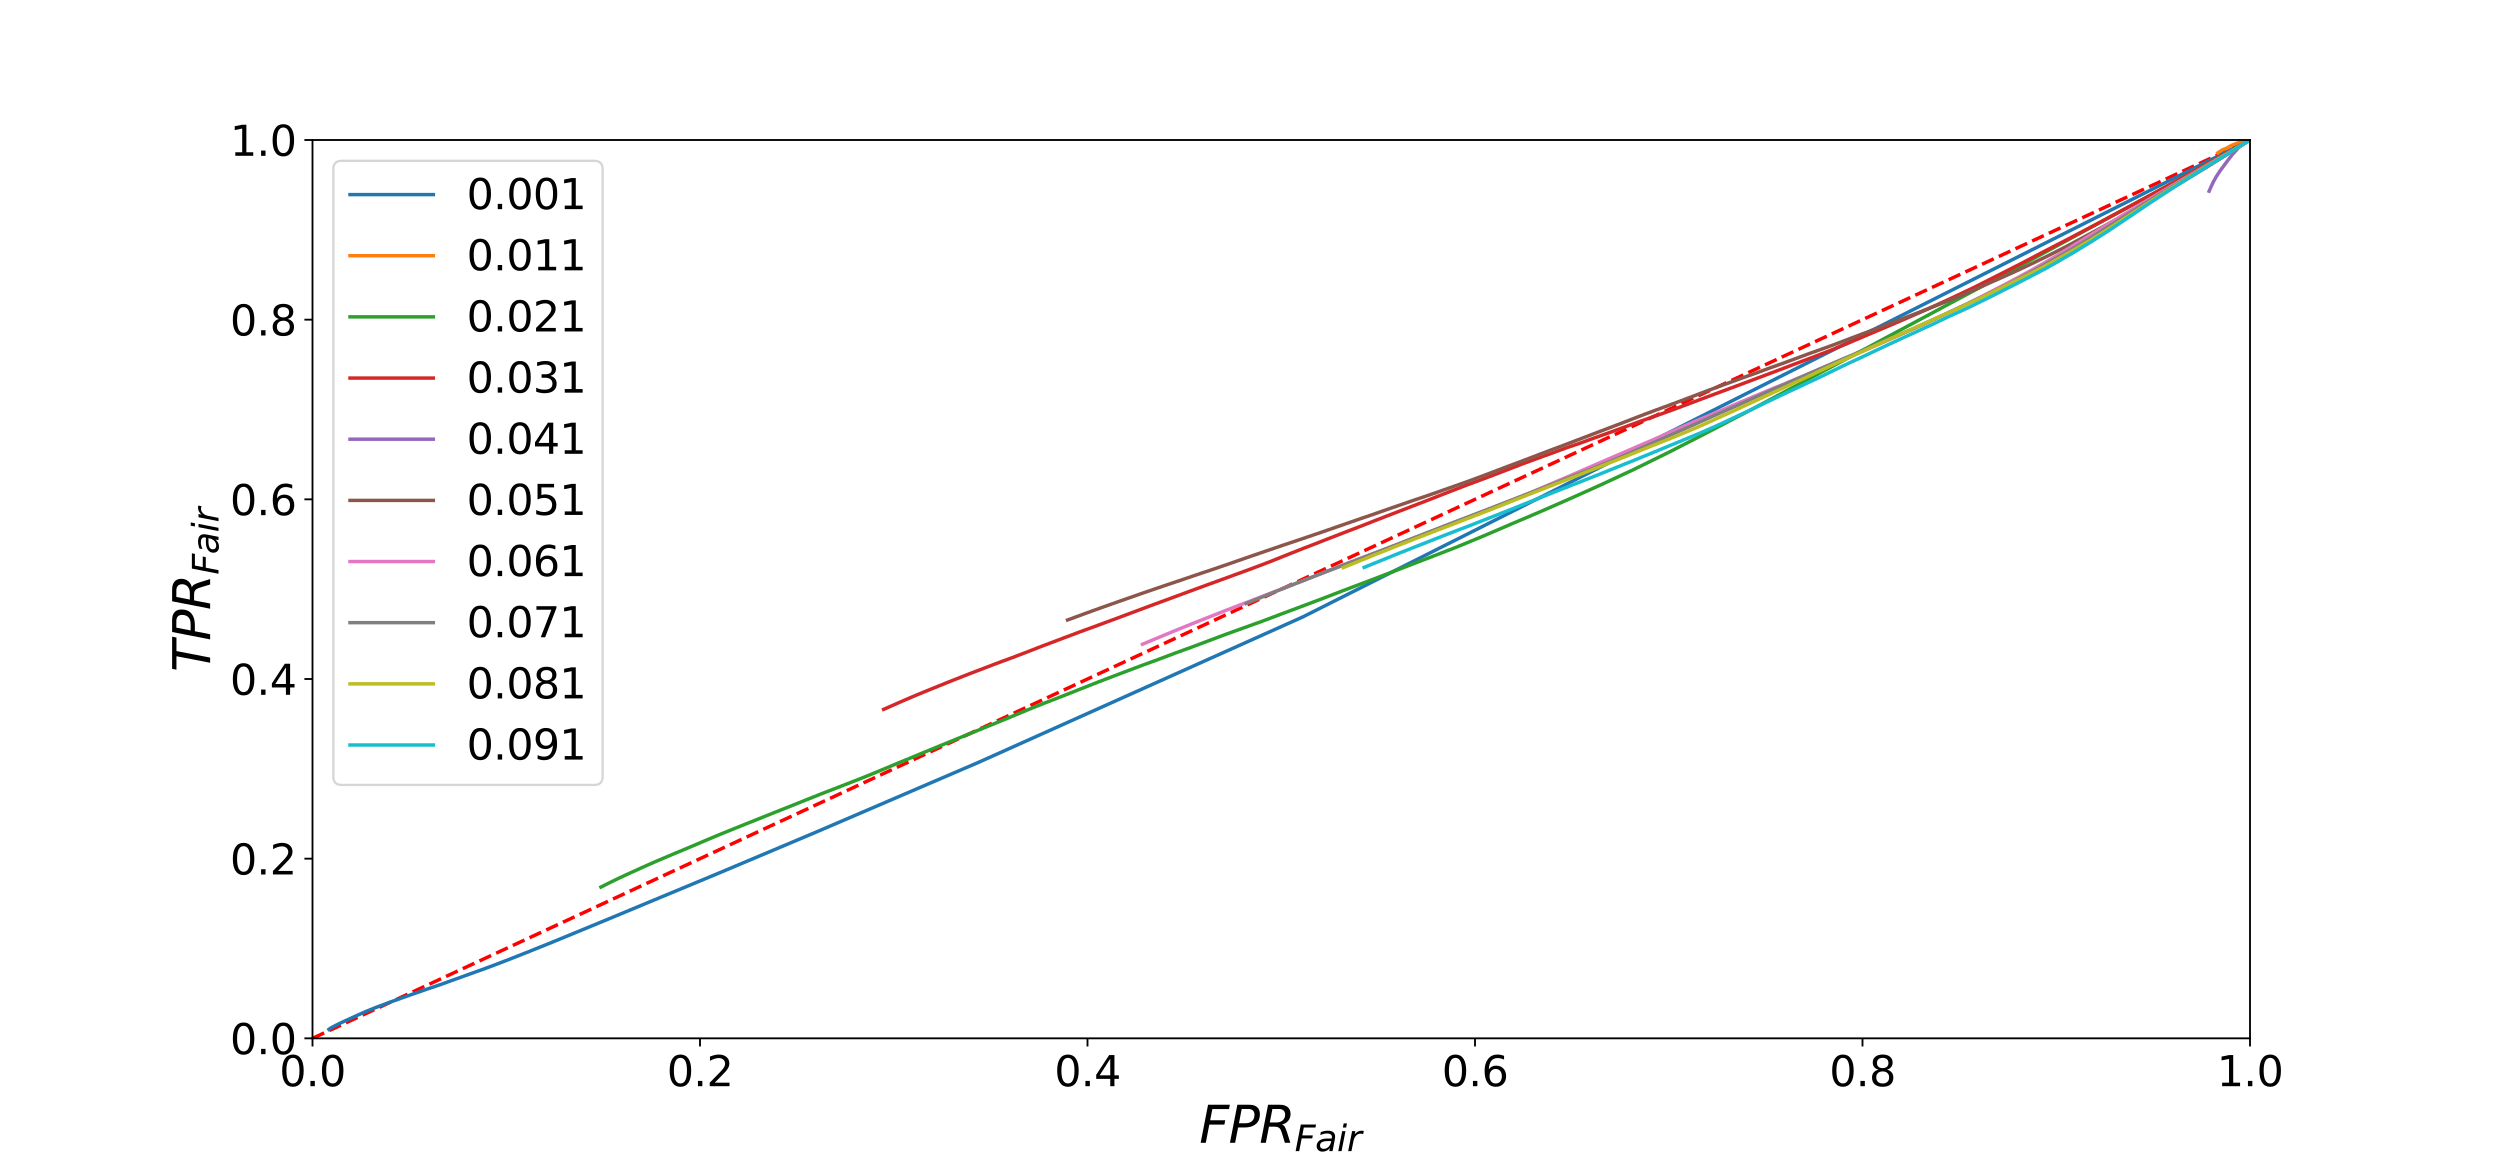 <?xml version="1.0" encoding="utf-8" standalone="no"?>
<!DOCTYPE svg PUBLIC "-//W3C//DTD SVG 1.1//EN"
  "http://www.w3.org/Graphics/SVG/1.1/DTD/svg11.dtd">
<svg height="504pt" version="1.1" viewBox="0 0 1080 504" width="1080pt" xmlns="http://www.w3.org/2000/svg" xmlns:xlink="http://www.w3.org/1999/xlink">
 <defs>
  <style type="text/css">*{stroke-linecap:butt;stroke-linejoin:round;}</style>
 </defs>
 <g id="figure_1">
  <g id="patch_1">
   <path d="M 0 504 
L 1080 504 
L 1080 0 
L 0 0 
z
" style="fill:#ffffff;"/>
  </g>
  <g id="axes_1">
   <g id="patch_2">
    <path d="M 135 448.56 
L 972 448.56 
L 972 60.48 
L 135 60.48 
z
" style="fill:#ffffff;"/>
   </g>
   <g id="matplotlib.axis_1">
    <g id="xtick_1">
     <g id="line2d_1">
      <defs>
       <path d="M 0 0 
L 0 3.5 
" id="mdf01cb2374" style="stroke:#000000;stroke-width:0.8;"/>
      </defs>
      <g>
       <use style="stroke:#000000;stroke-width:0.8;" x="135" xlink:href="#mdf01cb2374" y="448.56"/>
      </g>
     </g>
     <g id="text_1">
      <!-- 0.0 -->
      <g transform="translate(120.687 469.237)scale(0.18 -0.18)">
       <defs>
        <path d="M 2034 4250 
Q 1547 4250 1301 3770 
Q 1056 3291 1056 2328 
Q 1056 1369 1301 889 
Q 1547 409 2034 409 
Q 2525 409 2770 889 
Q 3016 1369 3016 2328 
Q 3016 3291 2770 3770 
Q 2525 4250 2034 4250 
z
M 2034 4750 
Q 2819 4750 3233 4129 
Q 3647 3509 3647 2328 
Q 3647 1150 3233 529 
Q 2819 -91 2034 -91 
Q 1250 -91 836 529 
Q 422 1150 422 2328 
Q 422 3509 836 4129 
Q 1250 4750 2034 4750 
z
" id="DejaVuSans-30" transform="scale(0.016)"/>
        <path d="M 684 794 
L 1344 794 
L 1344 0 
L 684 0 
L 684 794 
z
" id="DejaVuSans-2e" transform="scale(0.016)"/>
       </defs>
       <use xlink:href="#DejaVuSans-30"/>
       <use x="63.623" xlink:href="#DejaVuSans-2e"/>
       <use x="95.41" xlink:href="#DejaVuSans-30"/>
      </g>
     </g>
    </g>
    <g id="xtick_2">
     <g id="line2d_2">
      <g>
       <use style="stroke:#000000;stroke-width:0.8;" x="302.4" xlink:href="#mdf01cb2374" y="448.56"/>
      </g>
     </g>
     <g id="text_2">
      <!-- 0.2 -->
      <g transform="translate(288.087 469.237)scale(0.18 -0.18)">
       <defs>
        <path d="M 1228 531 
L 3431 531 
L 3431 0 
L 469 0 
L 469 531 
Q 828 903 1448 1529 
Q 2069 2156 2228 2338 
Q 2531 2678 2651 2914 
Q 2772 3150 2772 3378 
Q 2772 3750 2511 3984 
Q 2250 4219 1831 4219 
Q 1534 4219 1204 4116 
Q 875 4013 500 3803 
L 500 4441 
Q 881 4594 1212 4672 
Q 1544 4750 1819 4750 
Q 2544 4750 2975 4387 
Q 3406 4025 3406 3419 
Q 3406 3131 3298 2873 
Q 3191 2616 2906 2266 
Q 2828 2175 2409 1742 
Q 1991 1309 1228 531 
z
" id="DejaVuSans-32" transform="scale(0.016)"/>
       </defs>
       <use xlink:href="#DejaVuSans-30"/>
       <use x="63.623" xlink:href="#DejaVuSans-2e"/>
       <use x="95.41" xlink:href="#DejaVuSans-32"/>
      </g>
     </g>
    </g>
    <g id="xtick_3">
     <g id="line2d_3">
      <g>
       <use style="stroke:#000000;stroke-width:0.8;" x="469.8" xlink:href="#mdf01cb2374" y="448.56"/>
      </g>
     </g>
     <g id="text_3">
      <!-- 0.4 -->
      <g transform="translate(455.487 469.237)scale(0.18 -0.18)">
       <defs>
        <path d="M 2419 4116 
L 825 1625 
L 2419 1625 
L 2419 4116 
z
M 2253 4666 
L 3047 4666 
L 3047 1625 
L 3713 1625 
L 3713 1100 
L 3047 1100 
L 3047 0 
L 2419 0 
L 2419 1100 
L 313 1100 
L 313 1709 
L 2253 4666 
z
" id="DejaVuSans-34" transform="scale(0.016)"/>
       </defs>
       <use xlink:href="#DejaVuSans-30"/>
       <use x="63.623" xlink:href="#DejaVuSans-2e"/>
       <use x="95.41" xlink:href="#DejaVuSans-34"/>
      </g>
     </g>
    </g>
    <g id="xtick_4">
     <g id="line2d_4">
      <g>
       <use style="stroke:#000000;stroke-width:0.8;" x="637.2" xlink:href="#mdf01cb2374" y="448.56"/>
      </g>
     </g>
     <g id="text_4">
      <!-- 0.6 -->
      <g transform="translate(622.887 469.237)scale(0.18 -0.18)">
       <defs>
        <path d="M 2113 2584 
Q 1688 2584 1439 2293 
Q 1191 2003 1191 1497 
Q 1191 994 1439 701 
Q 1688 409 2113 409 
Q 2538 409 2786 701 
Q 3034 994 3034 1497 
Q 3034 2003 2786 2293 
Q 2538 2584 2113 2584 
z
M 3366 4563 
L 3366 3988 
Q 3128 4100 2886 4159 
Q 2644 4219 2406 4219 
Q 1781 4219 1451 3797 
Q 1122 3375 1075 2522 
Q 1259 2794 1537 2939 
Q 1816 3084 2150 3084 
Q 2853 3084 3261 2657 
Q 3669 2231 3669 1497 
Q 3669 778 3244 343 
Q 2819 -91 2113 -91 
Q 1303 -91 875 529 
Q 447 1150 447 2328 
Q 447 3434 972 4092 
Q 1497 4750 2381 4750 
Q 2619 4750 2861 4703 
Q 3103 4656 3366 4563 
z
" id="DejaVuSans-36" transform="scale(0.016)"/>
       </defs>
       <use xlink:href="#DejaVuSans-30"/>
       <use x="63.623" xlink:href="#DejaVuSans-2e"/>
       <use x="95.41" xlink:href="#DejaVuSans-36"/>
      </g>
     </g>
    </g>
    <g id="xtick_5">
     <g id="line2d_5">
      <g>
       <use style="stroke:#000000;stroke-width:0.8;" x="804.6" xlink:href="#mdf01cb2374" y="448.56"/>
      </g>
     </g>
     <g id="text_5">
      <!-- 0.8 -->
      <g transform="translate(790.287 469.237)scale(0.18 -0.18)">
       <defs>
        <path d="M 2034 2216 
Q 1584 2216 1326 1975 
Q 1069 1734 1069 1313 
Q 1069 891 1326 650 
Q 1584 409 2034 409 
Q 2484 409 2743 651 
Q 3003 894 3003 1313 
Q 3003 1734 2745 1975 
Q 2488 2216 2034 2216 
z
M 1403 2484 
Q 997 2584 770 2862 
Q 544 3141 544 3541 
Q 544 4100 942 4425 
Q 1341 4750 2034 4750 
Q 2731 4750 3128 4425 
Q 3525 4100 3525 3541 
Q 3525 3141 3298 2862 
Q 3072 2584 2669 2484 
Q 3125 2378 3379 2068 
Q 3634 1759 3634 1313 
Q 3634 634 3220 271 
Q 2806 -91 2034 -91 
Q 1263 -91 848 271 
Q 434 634 434 1313 
Q 434 1759 690 2068 
Q 947 2378 1403 2484 
z
M 1172 3481 
Q 1172 3119 1398 2916 
Q 1625 2713 2034 2713 
Q 2441 2713 2670 2916 
Q 2900 3119 2900 3481 
Q 2900 3844 2670 4047 
Q 2441 4250 2034 4250 
Q 1625 4250 1398 4047 
Q 1172 3844 1172 3481 
z
" id="DejaVuSans-38" transform="scale(0.016)"/>
       </defs>
       <use xlink:href="#DejaVuSans-30"/>
       <use x="63.623" xlink:href="#DejaVuSans-2e"/>
       <use x="95.41" xlink:href="#DejaVuSans-38"/>
      </g>
     </g>
    </g>
    <g id="xtick_6">
     <g id="line2d_6">
      <g>
       <use style="stroke:#000000;stroke-width:0.8;" x="972" xlink:href="#mdf01cb2374" y="448.56"/>
      </g>
     </g>
     <g id="text_6">
      <!-- 1.0 -->
      <g transform="translate(957.687 469.237)scale(0.18 -0.18)">
       <defs>
        <path d="M 794 531 
L 1825 531 
L 1825 4091 
L 703 3866 
L 703 4441 
L 1819 4666 
L 2450 4666 
L 2450 531 
L 3481 531 
L 3481 0 
L 794 0 
L 794 531 
z
" id="DejaVuSans-31" transform="scale(0.016)"/>
       </defs>
       <use xlink:href="#DejaVuSans-31"/>
       <use x="63.623" xlink:href="#DejaVuSans-2e"/>
       <use x="95.41" xlink:href="#DejaVuSans-30"/>
      </g>
     </g>
    </g>
    <g id="text_7">
     <!-- $FPR_{Fair}$ -->
     <g transform="translate(518.08 493.697)scale(0.22 -0.22)">
      <defs>
       <path d="M 1081 4666 
L 3756 4666 
L 3653 4134 
L 1606 4134 
L 1338 2759 
L 3188 2759 
L 3084 2228 
L 1234 2228 
L 800 0 
L 172 0 
L 1081 4666 
z
" id="DejaVuSans-Oblique-46" transform="scale(0.016)"/>
       <path d="M 1081 4666 
L 2541 4666 
Q 3178 4666 3512 4369 
Q 3847 4072 3847 3500 
Q 3847 2731 3353 2303 
Q 2859 1875 1966 1875 
L 1172 1875 
L 806 0 
L 172 0 
L 1081 4666 
z
M 1613 4147 
L 1275 2394 
L 2069 2394 
Q 2606 2394 2893 2669 
Q 3181 2944 3181 3456 
Q 3181 3784 2986 3965 
Q 2791 4147 2438 4147 
L 1613 4147 
z
" id="DejaVuSans-Oblique-50" transform="scale(0.016)"/>
       <path d="M 1613 4147 
L 1294 2491 
L 2106 2491 
Q 2584 2491 2879 2755 
Q 3175 3019 3175 3444 
Q 3175 3784 2976 3965 
Q 2778 4147 2406 4147 
L 1613 4147 
z
M 2772 2241 
Q 2972 2194 3105 2009 
Q 3238 1825 3413 1275 
L 3809 0 
L 3144 0 
L 2778 1197 
Q 2638 1659 2453 1815 
Q 2269 1972 1888 1972 
L 1191 1972 
L 806 0 
L 172 0 
L 1081 4666 
L 2503 4666 
Q 3150 4666 3495 4373 
Q 3841 4081 3841 3531 
Q 3841 3044 3547 2687 
Q 3253 2331 2772 2241 
z
" id="DejaVuSans-Oblique-52" transform="scale(0.016)"/>
       <path d="M 3438 1997 
L 3047 0 
L 2472 0 
L 2578 531 
Q 2325 219 2001 64 
Q 1678 -91 1281 -91 
Q 834 -91 548 182 
Q 263 456 263 884 
Q 263 1497 752 1853 
Q 1241 2209 2100 2209 
L 2900 2209 
L 2931 2363 
Q 2938 2388 2941 2417 
Q 2944 2447 2944 2509 
Q 2944 2788 2717 2942 
Q 2491 3097 2081 3097 
Q 1800 3097 1504 3025 
Q 1209 2953 897 2809 
L 997 3341 
Q 1322 3463 1633 3523 
Q 1944 3584 2234 3584 
Q 2853 3584 3176 3315 
Q 3500 3047 3500 2534 
Q 3500 2431 3484 2292 
Q 3469 2153 3438 1997 
z
M 2816 1759 
L 2241 1759 
Q 1534 1759 1195 1570 
Q 856 1381 856 984 
Q 856 709 1029 553 
Q 1203 397 1509 397 
Q 1978 397 2328 733 
Q 2678 1069 2791 1631 
L 2816 1759 
z
" id="DejaVuSans-Oblique-61" transform="scale(0.016)"/>
       <path d="M 1172 4863 
L 1747 4863 
L 1606 4134 
L 1031 4134 
L 1172 4863 
z
M 909 3500 
L 1484 3500 
L 800 0 
L 225 0 
L 909 3500 
z
" id="DejaVuSans-Oblique-69" transform="scale(0.016)"/>
       <path d="M 2853 2969 
Q 2766 3016 2653 3041 
Q 2541 3066 2413 3066 
Q 1953 3066 1609 2717 
Q 1266 2369 1153 1784 
L 800 0 
L 225 0 
L 909 3500 
L 1484 3500 
L 1375 2956 
Q 1603 3259 1920 3421 
Q 2238 3584 2597 3584 
Q 2691 3584 2781 3573 
Q 2872 3563 2963 3538 
L 2853 2969 
z
" id="DejaVuSans-Oblique-72" transform="scale(0.016)"/>
      </defs>
      <use transform="translate(0 0.094)" xlink:href="#DejaVuSans-Oblique-46"/>
      <use transform="translate(57.52 0.094)" xlink:href="#DejaVuSans-Oblique-50"/>
      <use transform="translate(117.822 0.094)" xlink:href="#DejaVuSans-Oblique-52"/>
      <use transform="translate(187.305 -16.312)scale(0.7)" xlink:href="#DejaVuSans-Oblique-46"/>
      <use transform="translate(227.568 -16.312)scale(0.7)" xlink:href="#DejaVuSans-Oblique-61"/>
      <use transform="translate(270.464 -16.312)scale(0.7)" xlink:href="#DejaVuSans-Oblique-69"/>
      <use transform="translate(289.912 -16.312)scale(0.7)" xlink:href="#DejaVuSans-Oblique-72"/>
     </g>
    </g>
   </g>
   <g id="matplotlib.axis_2">
    <g id="ytick_1">
     <g id="line2d_7">
      <defs>
       <path d="M 0 0 
L -3.5 0 
" id="m75d6be79c9" style="stroke:#000000;stroke-width:0.8;"/>
      </defs>
      <g>
       <use style="stroke:#000000;stroke-width:0.8;" x="135" xlink:href="#m75d6be79c9" y="448.56"/>
      </g>
     </g>
     <g id="text_8">
      <!-- 0.0 -->
      <g transform="translate(99.374 455.399)scale(0.18 -0.18)">
       <use xlink:href="#DejaVuSans-30"/>
       <use x="63.623" xlink:href="#DejaVuSans-2e"/>
       <use x="95.41" xlink:href="#DejaVuSans-30"/>
      </g>
     </g>
    </g>
    <g id="ytick_2">
     <g id="line2d_8">
      <g>
       <use style="stroke:#000000;stroke-width:0.8;" x="135" xlink:href="#m75d6be79c9" y="370.944"/>
      </g>
     </g>
     <g id="text_9">
      <!-- 0.2 -->
      <g transform="translate(99.374 377.783)scale(0.18 -0.18)">
       <use xlink:href="#DejaVuSans-30"/>
       <use x="63.623" xlink:href="#DejaVuSans-2e"/>
       <use x="95.41" xlink:href="#DejaVuSans-32"/>
      </g>
     </g>
    </g>
    <g id="ytick_3">
     <g id="line2d_9">
      <g>
       <use style="stroke:#000000;stroke-width:0.8;" x="135" xlink:href="#m75d6be79c9" y="293.328"/>
      </g>
     </g>
     <g id="text_10">
      <!-- 0.4 -->
      <g transform="translate(99.374 300.167)scale(0.18 -0.18)">
       <use xlink:href="#DejaVuSans-30"/>
       <use x="63.623" xlink:href="#DejaVuSans-2e"/>
       <use x="95.41" xlink:href="#DejaVuSans-34"/>
      </g>
     </g>
    </g>
    <g id="ytick_4">
     <g id="line2d_10">
      <g>
       <use style="stroke:#000000;stroke-width:0.8;" x="135" xlink:href="#m75d6be79c9" y="215.712"/>
      </g>
     </g>
     <g id="text_11">
      <!-- 0.6 -->
      <g transform="translate(99.374 222.551)scale(0.18 -0.18)">
       <use xlink:href="#DejaVuSans-30"/>
       <use x="63.623" xlink:href="#DejaVuSans-2e"/>
       <use x="95.41" xlink:href="#DejaVuSans-36"/>
      </g>
     </g>
    </g>
    <g id="ytick_5">
     <g id="line2d_11">
      <g>
       <use style="stroke:#000000;stroke-width:0.8;" x="135" xlink:href="#m75d6be79c9" y="138.096"/>
      </g>
     </g>
     <g id="text_12">
      <!-- 0.8 -->
      <g transform="translate(99.374 144.935)scale(0.18 -0.18)">
       <use xlink:href="#DejaVuSans-30"/>
       <use x="63.623" xlink:href="#DejaVuSans-2e"/>
       <use x="95.41" xlink:href="#DejaVuSans-38"/>
      </g>
     </g>
    </g>
    <g id="ytick_6">
     <g id="line2d_12">
      <g>
       <use style="stroke:#000000;stroke-width:0.8;" x="135" xlink:href="#m75d6be79c9" y="60.48"/>
      </g>
     </g>
     <g id="text_13">
      <!-- 1.0 -->
      <g transform="translate(99.374 67.319)scale(0.18 -0.18)">
       <use xlink:href="#DejaVuSans-31"/>
       <use x="63.623" xlink:href="#DejaVuSans-2e"/>
       <use x="95.41" xlink:href="#DejaVuSans-30"/>
      </g>
     </g>
    </g>
    <g id="text_14">
     <!-- $TPR_{Fair}$ -->
     <g transform="translate(90.799 290.27)rotate(-90)scale(0.22 -0.22)">
      <defs>
       <path d="M 378 4666 
L 4325 4666 
L 4225 4134 
L 2559 4134 
L 1759 0 
L 1125 0 
L 1925 4134 
L 275 4134 
L 378 4666 
z
" id="DejaVuSans-Oblique-54" transform="scale(0.016)"/>
      </defs>
      <use transform="translate(0 0.094)" xlink:href="#DejaVuSans-Oblique-54"/>
      <use transform="translate(61.084 0.094)" xlink:href="#DejaVuSans-Oblique-50"/>
      <use transform="translate(121.387 0.094)" xlink:href="#DejaVuSans-Oblique-52"/>
      <use transform="translate(190.869 -16.312)scale(0.7)" xlink:href="#DejaVuSans-Oblique-46"/>
      <use transform="translate(231.133 -16.312)scale(0.7)" xlink:href="#DejaVuSans-Oblique-61"/>
      <use transform="translate(274.028 -16.312)scale(0.7)" xlink:href="#DejaVuSans-Oblique-69"/>
      <use transform="translate(293.477 -16.312)scale(0.7)" xlink:href="#DejaVuSans-Oblique-72"/>
     </g>
    </g>
   </g>
   <g id="line2d_13">
    <path clip-path="url(#pcbc0211b05)" d="M 135 448.56 
L 972 60.48 
" style="fill:none;stroke:#ff0000;stroke-dasharray:5.55,2.4;stroke-dashoffset:0;stroke-width:1.5;"/>
   </g>
   <g id="line2d_14">
    <path clip-path="url(#pcbc0211b05)" d="M 972 60.48 
L 562.859 266.489 
L 422.681 329.35 
L 352.597 359.448 
L 310.506 377.19 
L 282.738 388.735 
L 262.991 396.954 
L 248.169 403.071 
L 236.648 407.806 
L 227.372 411.528 
L 219.685 414.557 
L 213.368 416.984 
L 207.936 418.987 
L 203.202 420.68 
L 199.093 422.164 
L 195.446 423.459 
L 192.228 424.641 
L 189.343 425.667 
L 186.661 426.568 
L 184.225 427.391 
L 182.053 428.159 
L 180.016 428.848 
L 178.173 429.496 
L 176.454 430.106 
L 174.832 430.68 
L 173.319 431.215 
L 171.919 431.732 
L 170.551 432.199 
L 169.297 432.646 
L 168.124 433.08 
L 167.017 433.494 
L 165.982 433.872 
L 165.009 434.247 
L 164.074 434.583 
L 163.171 434.92 
L 162.32 435.259 
L 161.492 435.579 
L 160.717 435.892 
L 159.982 436.197 
L 159.297 436.475 
L 158.624 436.743 
L 157.965 437.016 
L 157.353 437.283 
L 156.762 437.544 
L 156.204 437.789 
L 155.676 438.024 
L 155.163 438.257 
L 154.675 438.477 
L 154.183 438.698 
L 153.72 438.902 
L 153.276 439.105 
L 152.847 439.3 
L 152.443 439.488 
L 152.037 439.67 
L 151.653 439.854 
L 151.284 440.026 
L 150.914 440.193 
L 150.573 440.359 
L 150.246 440.503 
L 149.938 440.645 
L 149.631 440.782 
L 149.329 440.911 
L 149.035 441.042 
L 148.741 441.173 
L 148.476 441.298 
L 148.222 441.419 
L 147.964 441.545 
L 147.713 441.661 
L 147.473 441.772 
L 147.232 441.882 
L 147.006 441.99 
L 146.773 442.095 
L 146.562 442.198 
L 146.351 442.299 
L 146.146 442.399 
L 145.949 442.503 
L 145.754 442.601 
L 145.558 442.702 
L 145.374 442.79 
L 145.191 442.892 
L 145.018 442.98 
L 144.848 443.07 
L 144.668 443.154 
L 144.505 443.246 
L 144.344 443.33 
L 144.184 443.408 
L 144.021 443.496 
L 143.853 443.576 
L 143.697 443.653 
L 143.545 443.733 
L 143.398 443.822 
L 143.248 443.907 
L 143.101 443.989 
L 142.972 444.07 
L 142.837 444.157 
L 142.707 444.241 
L 142.585 444.326 
L 142.454 444.407 
L 142.339 444.499 
L 142.22 444.582 
L 142.092 444.671 
" style="fill:none;stroke:#1f77b4;stroke-linecap:square;stroke-width:1.5;"/>
   </g>
   <g id="line2d_15">
    <path clip-path="url(#pcbc0211b05)" d="M 972 60.48 
L 971.874 60.511 
L 971.814 60.553 
L 971.694 60.562 
L 971.563 60.62 
L 971.372 60.675 
L 971.119 60.72 
L 970.74 60.744 
L 970.416 60.773 
L 970.012 60.826 
L 969.507 60.902 
L 969.05 60.964 
L 968.778 61.015 
L 968.583 61.036 
L 968.387 61.08 
L 968.13 61.166 
L 967.935 61.273 
L 967.812 61.318 
L 967.629 61.36 
L 967.519 61.398 
L 967.399 61.451 
L 967.326 61.533 
L 967.215 61.592 
L 967.103 61.608 
L 966.971 61.651 
L 966.863 61.715 
L 966.745 61.738 
L 966.655 61.758 
L 966.548 61.768 
L 966.49 61.842 
L 966.423 61.913 
L 966.35 61.931 
L 966.263 61.962 
L 966.187 61.975 
L 966.076 61.996 
L 965.949 62.027 
L 965.803 62.076 
L 965.643 62.139 
L 965.532 62.178 
L 965.467 62.228 
L 965.393 62.253 
L 965.308 62.317 
L 965.226 62.339 
L 965.102 62.411 
L 964.974 62.437 
L 964.825 62.478 
L 964.715 62.512 
L 964.663 62.545 
L 964.598 62.586 
L 964.516 62.617 
L 964.416 62.676 
L 964.323 62.7 
L 964.224 62.724 
L 964.063 62.78 
L 963.97 62.816 
L 963.884 62.866 
L 963.789 62.92 
L 963.733 62.972 
L 963.651 63.012 
L 963.561 63.066 
L 963.489 63.107 
L 963.407 63.145 
L 963.334 63.178 
L 963.243 63.276 
L 963.078 63.355 
L 962.92 63.42 
L 962.817 63.47 
L 962.725 63.506 
L 962.634 63.552 
L 962.529 63.6 
L 962.442 63.713 
L 962.318 63.772 
L 962.189 63.817 
L 962.104 63.873 
L 962.017 63.954 
L 961.869 63.996 
L 961.717 64.093 
L 961.589 64.153 
L 961.438 64.215 
L 961.327 64.281 
L 961.209 64.334 
L 960.993 64.386 
L 960.807 64.435 
L 960.707 64.485 
L 960.594 64.514 
L 960.438 64.566 
L 960.263 64.641 
L 960.117 64.737 
L 959.941 64.785 
L 959.737 64.88 
L 959.567 65.042 
L 959.441 65.164 
L 959.326 65.227 
L 959.2 65.329 
L 959.038 65.424 
L 958.869 65.534 
L 958.693 65.609 
L 958.533 65.711 
L 958.384 65.835 
L 958.223 65.924 
L 958.078 66.045 
" style="fill:none;stroke:#ff7f0e;stroke-linecap:square;stroke-width:1.5;"/>
   </g>
   <g id="line2d_16">
    <path clip-path="url(#pcbc0211b05)" d="M 972 60.48 
L 934.868 81.087 
L 900.92 99.515 
L 870.463 116.072 
L 842.732 130.895 
L 817.799 144.254 
L 795.089 156.396 
L 774.207 167.525 
L 755.222 177.641 
L 737.552 186.847 
L 721.032 195.325 
L 705.796 202.819 
L 691.493 209.48 
L 677.925 215.567 
L 665.043 221.208 
L 652.766 226.432 
L 641.11 231.436 
L 629.886 236.078 
L 619.038 240.299 
L 608.631 244.296 
L 598.686 248.14 
L 589.088 251.796 
L 579.809 255.301 
L 570.98 258.708 
L 562.174 262.017 
L 553.68 265.192 
L 545.434 268.313 
L 537.34 271.221 
L 529.475 274.049 
L 521.923 276.89 
L 514.593 279.633 
L 507.516 282.199 
L 500.672 284.783 
L 493.912 287.238 
L 487.428 289.682 
L 481.006 292.112 
L 474.699 294.519 
L 468.572 296.931 
L 462.63 299.289 
L 456.936 301.531 
L 451.254 303.724 
L 445.706 305.944 
L 440.351 308.167 
L 435.098 310.343 
L 429.998 312.443 
L 424.968 314.481 
L 420.072 316.486 
L 415.267 318.435 
L 410.608 320.34 
L 406.03 322.199 
L 401.619 324.021 
L 397.255 325.812 
L 393.055 327.567 
L 388.862 329.285 
L 384.761 330.996 
L 380.743 332.679 
L 376.835 334.306 
L 372.973 335.862 
L 369.158 337.371 
L 365.472 338.799 
L 361.887 340.203 
L 358.349 341.567 
L 354.857 342.916 
L 351.437 344.277 
L 348.09 345.61 
L 344.827 346.923 
L 341.641 348.21 
L 338.471 349.461 
L 335.356 350.69 
L 332.324 351.911 
L 329.336 353.101 
L 326.381 354.286 
L 323.454 355.456 
L 320.587 356.605 
L 317.824 357.72 
L 315.092 358.817 
L 312.392 359.915 
L 309.76 360.998 
L 307.199 362.07 
L 304.634 363.152 
L 302.126 364.223 
L 299.7 365.263 
L 297.267 366.282 
L 294.902 367.281 
L 292.553 368.25 
L 290.258 369.204 
L 287.995 370.172 
L 285.743 371.117 
L 283.562 372.046 
L 281.419 372.994 
L 279.304 373.922 
L 277.208 374.862 
L 275.174 375.796 
L 273.163 376.695 
L 271.136 377.622 
L 269.146 378.548 
L 267.179 379.463 
L 265.233 380.417 
L 263.324 381.344 
L 261.456 382.287 
L 259.593 383.223 
" style="fill:none;stroke:#2ca02c;stroke-linecap:square;stroke-width:1.5;"/>
   </g>
   <g id="line2d_17">
    <path clip-path="url(#pcbc0211b05)" d="M 972 60.48 
L 957.531 68.494 
L 943.76 76.207 
L 930.555 83.492 
L 917.898 90.292 
L 905.835 96.729 
L 894.216 102.851 
L 883.002 108.646 
L 872.513 114.157 
L 862.286 119.355 
L 852.29 124.404 
L 842.758 128.909 
L 833.608 133.096 
L 824.649 137.054 
L 815.853 140.827 
L 807.217 144.479 
L 798.889 148.033 
L 790.705 151.399 
L 782.602 154.523 
L 774.652 157.51 
L 766.957 160.451 
L 759.346 163.303 
L 751.85 166.117 
L 744.617 168.806 
L 737.286 171.54 
L 730.098 174.242 
L 723.01 176.904 
L 715.975 179.421 
L 709.007 181.854 
L 702.25 184.33 
L 695.569 186.767 
L 689.063 189.086 
L 682.629 191.428 
L 676.196 193.631 
L 669.913 195.953 
L 663.627 198.229 
L 657.432 200.512 
L 651.256 202.899 
L 645.208 205.225 
L 639.328 207.441 
L 633.386 209.642 
L 627.541 211.901 
L 621.793 214.139 
L 616.082 216.386 
L 610.459 218.548 
L 604.941 220.674 
L 599.469 222.786 
L 594.094 224.852 
L 588.842 226.934 
L 583.545 228.964 
L 578.441 230.935 
L 573.319 232.913 
L 568.342 234.87 
L 563.31 236.796 
L 558.356 238.754 
L 553.48 240.705 
L 548.69 242.621 
L 543.926 244.444 
L 539.186 246.216 
L 534.531 247.905 
L 529.948 249.598 
L 525.409 251.24 
L 520.872 252.891 
L 516.357 254.545 
L 511.924 256.183 
L 507.567 257.787 
L 503.289 259.369 
L 499.005 260.932 
L 494.795 262.497 
L 490.669 264.047 
L 486.607 265.56 
L 482.552 267.087 
L 478.467 268.58 
L 474.481 270.059 
L 470.578 271.501 
L 466.668 272.902 
L 462.814 274.359 
L 459.032 275.782 
L 455.318 277.191 
L 451.556 278.605 
L 447.872 280.021 
L 444.252 281.442 
L 440.642 282.809 
L 437.13 284.159 
L 433.602 285.45 
L 430.137 286.743 
L 426.68 288.069 
L 423.26 289.376 
L 419.909 290.645 
L 416.578 291.946 
L 413.302 293.238 
L 410.011 294.536 
L 406.809 295.836 
L 403.62 297.106 
L 400.394 298.424 
L 397.227 299.732 
L 394.06 301.054 
L 390.913 302.408 
L 387.812 303.753 
L 384.763 305.116 
L 381.723 306.445 
" style="fill:none;stroke:#d62728;stroke-linecap:square;stroke-width:1.5;"/>
   </g>
   <g id="line2d_18">
    <path clip-path="url(#pcbc0211b05)" d="M 972 60.48 
L 971.613 60.655 
L 971.228 60.845 
L 970.84 61.068 
L 970.463 61.293 
L 970.128 61.508 
L 969.792 61.743 
L 969.464 61.962 
L 969.154 62.154 
L 968.848 62.385 
L 968.512 62.588 
L 968.217 62.789 
L 967.964 62.98 
L 967.758 63.17 
L 967.573 63.301 
L 967.372 63.467 
L 967.2 63.648 
L 967.058 63.801 
L 966.906 63.95 
L 966.771 64.107 
L 966.641 64.247 
L 966.528 64.393 
L 966.406 64.54 
L 966.283 64.687 
L 966.152 64.833 
L 966.021 64.982 
L 965.89 65.116 
L 965.758 65.259 
L 965.636 65.373 
L 965.52 65.526 
L 965.395 65.674 
L 965.266 65.832 
L 965.123 65.976 
L 964.992 66.104 
L 964.861 66.241 
L 964.713 66.387 
L 964.564 66.544 
L 964.415 66.709 
L 964.283 66.883 
L 964.161 67.035 
L 964.029 67.196 
L 963.899 67.403 
L 963.776 67.562 
L 963.623 67.746 
L 963.474 67.95 
L 963.311 68.13 
L 963.151 68.308 
L 962.996 68.521 
L 962.859 68.696 
L 962.709 68.889 
L 962.565 69.101 
L 962.415 69.312 
L 962.265 69.516 
L 962.103 69.711 
L 961.952 69.917 
L 961.802 70.131 
L 961.659 70.336 
L 961.5 70.549 
L 961.344 70.755 
L 961.179 70.944 
L 961.029 71.148 
L 960.881 71.347 
L 960.742 71.548 
L 960.594 71.758 
L 960.41 72.002 
L 960.245 72.223 
L 960.085 72.431 
L 959.926 72.649 
L 959.763 72.872 
L 959.587 73.098 
L 959.412 73.353 
L 959.251 73.586 
L 959.066 73.817 
L 958.901 74.065 
L 958.745 74.35 
L 958.55 74.591 
L 958.356 74.876 
L 958.19 75.149 
L 958.011 75.409 
L 957.843 75.656 
L 957.677 75.939 
L 957.491 76.21 
L 957.315 76.498 
L 957.166 76.765 
L 957.016 77.055 
L 956.854 77.349 
L 956.69 77.634 
L 956.528 77.918 
L 956.356 78.223 
L 956.182 78.549 
L 956.018 78.888 
L 955.863 79.235 
L 955.712 79.533 
L 955.552 79.877 
L 955.381 80.253 
L 955.203 80.619 
L 955.032 81.02 
L 954.863 81.402 
L 954.69 81.802 
L 954.504 82.177 
L 954.333 82.598 
" style="fill:none;stroke:#9467bd;stroke-linecap:square;stroke-width:1.5;"/>
   </g>
   <g id="line2d_19">
    <path clip-path="url(#pcbc0211b05)" d="M 972 60.48 
L 962.876 66.236 
L 954.004 71.753 
L 945.343 77.003 
L 936.923 81.977 
L 928.804 86.654 
L 920.865 91.106 
L 913.144 95.413 
L 905.754 99.448 
L 898.505 103.352 
L 891.39 107.144 
L 884.478 110.628 
L 877.773 113.893 
L 871.175 116.996 
L 864.674 119.936 
L 858.208 122.782 
L 851.902 125.598 
L 845.722 128.306 
L 839.507 130.787 
L 833.418 133.206 
L 827.407 135.559 
L 821.419 137.851 
L 815.487 140.098 
L 809.689 142.312 
L 803.795 144.516 
L 797.979 146.725 
L 792.224 148.926 
L 786.477 150.998 
L 780.738 153.054 
L 775.139 155.129 
L 769.571 157.187 
L 764.061 159.141 
L 758.608 161.171 
L 753.122 163.098 
L 747.73 165.081 
L 742.309 167.053 
L 736.928 169.045 
L 731.552 171.108 
L 726.243 173.119 
L 721.066 175.051 
L 715.781 176.984 
L 710.555 178.945 
L 705.391 180.931 
L 700.263 182.92 
L 695.177 184.851 
L 690.106 186.778 
L 685.103 188.693 
L 680.144 190.578 
L 675.254 192.455 
L 670.317 194.292 
L 665.512 196.111 
L 660.7 197.953 
L 655.975 199.748 
L 651.214 201.522 
L 646.493 203.316 
L 641.805 205.116 
L 637.177 206.846 
L 632.578 208.512 
L 627.951 210.153 
L 623.4 211.742 
L 618.927 213.324 
L 614.448 214.857 
L 609.956 216.371 
L 605.488 217.918 
L 601.076 219.447 
L 596.728 220.963 
L 592.445 222.47 
L 588.104 223.941 
L 583.814 225.436 
L 579.555 226.908 
L 575.376 228.357 
L 571.156 229.822 
L 566.931 231.254 
L 562.774 232.682 
L 558.681 234.063 
L 554.592 235.423 
L 550.507 236.82 
L 546.476 238.204 
L 542.526 239.558 
L 538.52 240.938 
L 534.566 242.309 
L 530.657 243.675 
L 526.779 244.999 
L 522.957 246.307 
L 519.143 247.564 
L 515.351 248.845 
L 511.565 250.144 
L 507.81 251.41 
L 504.125 252.652 
L 500.426 253.899 
L 496.782 255.151 
L 493.122 256.413 
L 489.534 257.681 
L 485.954 258.923 
L 482.337 260.19 
L 478.776 261.453 
L 475.206 262.712 
L 471.664 263.993 
L 468.145 265.273 
L 464.662 266.556 
L 461.186 267.831 
" style="fill:none;stroke:#8c564b;stroke-linecap:square;stroke-width:1.5;"/>
   </g>
   <g id="line2d_20">
    <path clip-path="url(#pcbc0211b05)" d="M 972 60.48 
L 961.908 66.4 
L 952.13 72.087 
L 942.833 77.503 
L 934.009 82.73 
L 925.613 87.73 
L 917.687 92.527 
L 910.137 97.188 
L 902.969 101.57 
L 896.066 105.794 
L 889.378 109.863 
L 883.011 113.617 
L 876.9 117.088 
L 870.922 120.327 
L 865.097 123.424 
L 859.347 126.392 
L 853.738 129.288 
L 848.248 132.044 
L 842.756 134.631 
L 837.358 137.113 
L 832.078 139.55 
L 826.807 141.941 
L 821.622 144.264 
L 816.551 146.548 
L 811.398 148.792 
L 806.277 151.033 
L 801.151 153.243 
L 796.035 155.358 
L 790.916 157.453 
L 785.88 159.578 
L 780.896 161.679 
L 776.013 163.665 
L 771.161 165.702 
L 766.28 167.67 
L 761.475 169.68 
L 756.643 171.696 
L 751.82 173.732 
L 746.999 175.798 
L 742.228 177.828 
L 737.577 179.798 
L 732.876 181.753 
L 728.193 183.779 
L 723.565 185.837 
L 718.958 187.882 
L 714.353 189.883 
L 709.757 191.852 
L 705.191 193.829 
L 700.667 195.778 
L 696.227 197.699 
L 691.745 199.625 
L 687.395 201.535 
L 682.997 203.449 
L 678.695 205.323 
L 674.349 207.184 
L 670.015 209.041 
L 665.701 210.913 
L 661.434 212.72 
L 657.165 214.467 
L 652.882 216.169 
L 648.662 217.809 
L 644.504 219.427 
L 640.347 221.014 
L 636.191 222.591 
L 632.045 224.199 
L 627.948 225.781 
L 623.906 227.356 
L 619.918 228.923 
L 615.848 230.465 
L 611.807 232.016 
L 607.797 233.567 
L 603.828 235.097 
L 599.832 236.639 
L 595.823 238.162 
L 591.854 239.688 
L 587.95 241.169 
L 584.04 242.648 
L 580.146 244.151 
L 576.291 245.647 
L 572.507 247.114 
L 568.665 248.614 
L 564.856 250.099 
L 561.084 251.576 
L 557.349 253.003 
L 553.674 254.436 
L 550.014 255.827 
L 546.363 257.227 
L 542.728 258.646 
L 539.105 260.033 
L 535.529 261.387 
L 531.956 262.772 
L 528.412 264.144 
L 524.854 265.545 
L 521.373 266.932 
L 517.881 268.305 
L 514.348 269.719 
L 510.856 271.141 
L 507.358 272.555 
L 503.878 274.01 
L 500.413 275.45 
L 496.975 276.878 
L 493.545 278.318 
" style="fill:none;stroke:#e377c2;stroke-linecap:square;stroke-width:1.5;"/>
   </g>
   <g id="line2d_21">
    <path clip-path="url(#pcbc0211b05)" d="M 972 60.48 
L 963.611 65.535 
L 955.421 70.418 
L 947.618 75.059 
L 940.2 79.544 
L 933.149 83.812 
L 926.462 87.96 
L 920.11 91.974 
L 914.079 95.817 
L 908.23 99.519 
L 902.576 103.074 
L 897.155 106.394 
L 891.946 109.45 
L 886.865 112.311 
L 881.921 115.075 
L 877.017 117.718 
L 872.22 120.309 
L 867.523 122.765 
L 862.806 125.088 
L 858.189 127.313 
L 853.629 129.489 
L 849.088 131.625 
L 844.592 133.716 
L 840.214 135.773 
L 835.736 137.821 
L 831.264 139.847 
L 826.818 141.861 
L 822.338 143.778 
L 817.867 145.676 
L 813.441 147.624 
L 809.069 149.545 
L 804.775 151.35 
L 800.503 153.215 
L 796.195 155.023 
L 791.954 156.869 
L 787.659 158.718 
L 783.367 160.589 
L 779.081 162.503 
L 774.822 164.376 
L 770.666 166.182 
L 766.431 167.989 
L 762.226 169.871 
L 758.028 171.775 
L 753.849 173.668 
L 749.698 175.529 
L 745.517 177.356 
L 741.364 179.198 
L 737.22 181.032 
L 733.173 182.851 
L 729.074 184.658 
L 725.082 186.451 
L 721.048 188.251 
L 717.105 190.019 
L 713.091 191.784 
L 709.069 193.542 
L 705.079 195.312 
L 701.115 197.038 
L 697.131 198.697 
L 693.138 200.325 
L 689.197 201.897 
L 685.312 203.43 
L 681.422 204.939 
L 677.514 206.447 
L 673.628 207.982 
L 669.751 209.498 
L 665.929 211.004 
L 662.138 212.504 
L 658.266 213.987 
L 654.423 215.485 
L 650.586 216.976 
L 646.812 218.447 
L 643.006 219.933 
L 639.163 221.412 
L 635.355 222.883 
L 631.578 224.318 
L 627.787 225.756 
L 624.011 227.219 
L 620.269 228.67 
L 616.581 230.108 
L 612.843 231.576 
L 609.126 233.021 
L 605.454 234.47 
L 601.807 235.867 
L 598.206 237.273 
L 594.617 238.634 
L 591.036 240.009 
L 587.454 241.396 
L 583.885 242.756 
L 580.351 244.084 
L 576.819 245.445 
L 573.303 246.783 
L 569.774 248.158 
L 566.323 249.52 
L 562.85 250.868 
L 559.323 252.251 
L 555.817 253.646 
L 552.304 255.037 
L 548.81 256.467 
L 545.323 257.88 
L 541.857 259.293 
L 538.399 260.712 
" style="fill:none;stroke:#7f7f7f;stroke-linecap:square;stroke-width:1.5;"/>
   </g>
   <g id="line2d_22">
    <path clip-path="url(#pcbc0211b05)" d="M 972 60.48 
L 964.851 64.841 
L 957.839 69.061 
L 951.158 73.128 
L 944.808 77.027 
L 938.745 80.799 
L 932.996 84.443 
L 927.528 87.965 
L 922.338 91.346 
L 917.336 94.62 
L 912.513 97.789 
L 907.864 100.739 
L 903.393 103.481 
L 899.064 106.06 
L 894.812 108.538 
L 890.591 110.914 
L 886.48 113.246 
L 882.429 115.445 
L 878.38 117.518 
L 874.382 119.516 
L 870.458 121.471 
L 866.537 123.401 
L 862.663 125.282 
L 858.883 127.135 
L 854.995 128.979 
L 851.112 130.813 
L 847.23 132.641 
L 843.321 134.382 
L 839.409 136.103 
L 835.532 137.86 
L 831.69 139.625 
L 827.932 141.278 
L 824.174 142.974 
L 820.388 144.627 
L 816.653 146.315 
L 812.864 148.019 
L 809.065 149.738 
L 805.254 151.494 
L 801.467 153.229 
L 797.78 154.901 
L 794.036 156.558 
L 790.291 158.295 
L 786.552 160.056 
L 782.823 161.836 
L 779.098 163.575 
L 775.338 165.29 
L 771.598 167.02 
L 767.867 168.738 
L 764.195 170.428 
L 760.505 172.136 
L 756.896 173.819 
L 753.231 175.514 
L 749.651 177.183 
L 745.992 178.829 
L 742.327 180.491 
L 738.683 182.154 
L 735.05 183.793 
L 731.394 185.372 
L 727.731 186.915 
L 724.094 188.401 
L 720.504 189.859 
L 716.915 191.297 
L 713.284 192.732 
L 709.674 194.193 
L 706.091 195.637 
L 702.541 197.069 
L 699.01 198.497 
L 695.391 199.908 
L 691.789 201.332 
L 688.197 202.753 
L 684.639 204.16 
L 681.053 205.579 
L 677.425 206.987 
L 673.832 208.385 
L 670.281 209.763 
L 666.71 211.154 
L 663.111 212.566 
L 659.565 213.973 
L 656.034 215.352 
L 652.468 216.766 
L 648.928 218.169 
L 645.409 219.577 
L 641.914 220.941 
L 638.451 222.296 
L 634.992 223.619 
L 631.55 224.957 
L 628.104 226.309 
L 624.654 227.628 
L 621.231 228.923 
L 617.814 230.25 
L 614.402 231.561 
L 610.973 232.902 
L 607.617 234.231 
L 604.23 235.552 
L 600.806 236.901 
L 597.39 238.261 
L 593.946 239.63 
L 590.527 241.041 
L 587.095 242.428 
L 583.683 243.815 
L 580.277 245.213 
" style="fill:none;stroke:#bcbd22;stroke-linecap:square;stroke-width:1.5;"/>
   </g>
   <g id="line2d_23">
    <path clip-path="url(#pcbc0211b05)" d="M 972 60.48 
L 964.861 64.911 
L 957.887 69.181 
L 951.238 73.303 
L 944.949 77.241 
L 938.978 81.034 
L 933.305 84.706 
L 927.91 88.264 
L 922.84 91.679 
L 917.943 94.97 
L 913.219 98.147 
L 908.691 101.107 
L 904.344 103.848 
L 900.14 106.441 
L 896.029 108.938 
L 891.944 111.301 
L 887.961 113.628 
L 884.04 115.827 
L 880.126 117.891 
L 876.276 119.892 
L 872.467 121.854 
L 868.672 123.791 
L 864.907 125.678 
L 861.249 127.547 
L 857.466 129.409 
L 853.722 131.236 
L 849.98 133.059 
L 846.178 134.802 
L 842.399 136.526 
L 838.661 138.293 
L 834.947 140.059 
L 831.303 141.715 
L 827.69 143.404 
L 824.037 145.063 
L 820.406 146.739 
L 816.744 148.435 
L 813.045 150.147 
L 809.375 151.901 
L 805.724 153.635 
L 802.148 155.304 
L 798.519 156.966 
L 794.885 158.692 
L 791.284 160.456 
L 787.683 162.214 
L 784.058 163.934 
L 780.401 165.625 
L 776.781 167.339 
L 773.141 169.036 
L 769.571 170.719 
L 765.983 172.418 
L 762.473 174.107 
L 758.912 175.793 
L 755.445 177.464 
L 751.883 179.124 
L 748.306 180.789 
L 744.749 182.461 
L 741.201 184.102 
L 737.653 185.671 
L 734.078 187.219 
L 730.53 188.707 
L 727.026 190.17 
L 723.518 191.612 
L 719.993 193.049 
L 716.485 194.507 
L 712.971 195.953 
L 709.495 197.383 
L 706.042 198.809 
L 702.519 200.209 
L 699.002 201.626 
L 695.488 203.047 
L 692.024 204.441 
L 688.502 205.851 
L 684.954 207.255 
L 681.435 208.646 
L 677.946 210.024 
L 674.437 211.395 
L 670.902 212.793 
L 667.425 214.187 
L 663.971 215.565 
L 660.457 216.972 
L 656.969 218.372 
L 653.504 219.771 
L 650.064 221.129 
L 646.648 222.482 
L 643.251 223.802 
L 639.858 225.134 
L 636.47 226.473 
L 633.068 227.78 
L 629.692 229.064 
L 626.331 230.376 
L 622.971 231.67 
L 619.609 232.992 
L 616.299 234.301 
L 612.96 235.604 
L 609.582 236.933 
L 606.214 238.279 
L 602.817 239.622 
L 599.44 241.008 
L 596.056 242.371 
L 592.69 243.73 
L 589.32 245.107 
" style="fill:none;stroke:#17becf;stroke-linecap:square;stroke-width:1.5;"/>
   </g>
   <g id="patch_3">
    <path d="M 135 448.56 
L 135 60.48 
" style="fill:none;stroke:#000000;stroke-linecap:square;stroke-linejoin:miter;stroke-width:0.8;"/>
   </g>
   <g id="patch_4">
    <path d="M 972 448.56 
L 972 60.48 
" style="fill:none;stroke:#000000;stroke-linecap:square;stroke-linejoin:miter;stroke-width:0.8;"/>
   </g>
   <g id="patch_5">
    <path d="M 135 448.56 
L 972 448.56 
" style="fill:none;stroke:#000000;stroke-linecap:square;stroke-linejoin:miter;stroke-width:0.8;"/>
   </g>
   <g id="patch_6">
    <path d="M 135 60.48 
L 972 60.48 
" style="fill:none;stroke:#000000;stroke-linecap:square;stroke-linejoin:miter;stroke-width:0.8;"/>
   </g>
   <g id="legend_1">
    <g id="patch_7">
     <path d="M 147.6 339.086 
L 256.731 339.086 
Q 260.331 339.086 260.331 335.486 
L 260.331 73.08 
Q 260.331 69.48 256.731 69.48 
L 147.6 69.48 
Q 144 69.48 144 73.08 
L 144 335.486 
Q 144 339.086 147.6 339.086 
z
" style="fill:#ffffff;opacity:0.8;stroke:#cccccc;stroke-linejoin:miter;"/>
    </g>
    <g id="line2d_24">
     <path d="M 151.2 84.057 
L 187.2 84.057 
" style="fill:none;stroke:#1f77b4;stroke-linecap:square;stroke-width:1.5;"/>
    </g>
    <g id="line2d_25"/>
    <g id="text_15">
     <!-- 0.001 -->
     <g transform="translate(201.6 90.357)scale(0.18 -0.18)">
      <use xlink:href="#DejaVuSans-30"/>
      <use x="63.623" xlink:href="#DejaVuSans-2e"/>
      <use x="95.41" xlink:href="#DejaVuSans-30"/>
      <use x="159.033" xlink:href="#DejaVuSans-30"/>
      <use x="222.656" xlink:href="#DejaVuSans-31"/>
     </g>
    </g>
    <g id="line2d_26">
     <path d="M 151.2 110.478 
L 187.2 110.478 
" style="fill:none;stroke:#ff7f0e;stroke-linecap:square;stroke-width:1.5;"/>
    </g>
    <g id="line2d_27"/>
    <g id="text_16">
     <!-- 0.011 -->
     <g transform="translate(201.6 116.778)scale(0.18 -0.18)">
      <use xlink:href="#DejaVuSans-30"/>
      <use x="63.623" xlink:href="#DejaVuSans-2e"/>
      <use x="95.41" xlink:href="#DejaVuSans-30"/>
      <use x="159.033" xlink:href="#DejaVuSans-31"/>
      <use x="222.656" xlink:href="#DejaVuSans-31"/>
     </g>
    </g>
    <g id="line2d_28">
     <path d="M 151.2 136.898 
L 187.2 136.898 
" style="fill:none;stroke:#2ca02c;stroke-linecap:square;stroke-width:1.5;"/>
    </g>
    <g id="line2d_29"/>
    <g id="text_17">
     <!-- 0.021 -->
     <g transform="translate(201.6 143.198)scale(0.18 -0.18)">
      <use xlink:href="#DejaVuSans-30"/>
      <use x="63.623" xlink:href="#DejaVuSans-2e"/>
      <use x="95.41" xlink:href="#DejaVuSans-30"/>
      <use x="159.033" xlink:href="#DejaVuSans-32"/>
      <use x="222.656" xlink:href="#DejaVuSans-31"/>
     </g>
    </g>
    <g id="line2d_30">
     <path d="M 151.2 163.319 
L 187.2 163.319 
" style="fill:none;stroke:#d62728;stroke-linecap:square;stroke-width:1.5;"/>
    </g>
    <g id="line2d_31"/>
    <g id="text_18">
     <!-- 0.031 -->
     <g transform="translate(201.6 169.619)scale(0.18 -0.18)">
      <defs>
       <path d="M 2597 2516 
Q 3050 2419 3304 2112 
Q 3559 1806 3559 1356 
Q 3559 666 3084 287 
Q 2609 -91 1734 -91 
Q 1441 -91 1130 -33 
Q 819 25 488 141 
L 488 750 
Q 750 597 1062 519 
Q 1375 441 1716 441 
Q 2309 441 2620 675 
Q 2931 909 2931 1356 
Q 2931 1769 2642 2001 
Q 2353 2234 1838 2234 
L 1294 2234 
L 1294 2753 
L 1863 2753 
Q 2328 2753 2575 2939 
Q 2822 3125 2822 3475 
Q 2822 3834 2567 4026 
Q 2313 4219 1838 4219 
Q 1578 4219 1281 4162 
Q 984 4106 628 3988 
L 628 4550 
Q 988 4650 1302 4700 
Q 1616 4750 1894 4750 
Q 2613 4750 3031 4423 
Q 3450 4097 3450 3541 
Q 3450 3153 3228 2886 
Q 3006 2619 2597 2516 
z
" id="DejaVuSans-33" transform="scale(0.016)"/>
      </defs>
      <use xlink:href="#DejaVuSans-30"/>
      <use x="63.623" xlink:href="#DejaVuSans-2e"/>
      <use x="95.41" xlink:href="#DejaVuSans-30"/>
      <use x="159.033" xlink:href="#DejaVuSans-33"/>
      <use x="222.656" xlink:href="#DejaVuSans-31"/>
     </g>
    </g>
    <g id="line2d_32">
     <path d="M 151.2 189.74 
L 187.2 189.74 
" style="fill:none;stroke:#9467bd;stroke-linecap:square;stroke-width:1.5;"/>
    </g>
    <g id="line2d_33"/>
    <g id="text_19">
     <!-- 0.041 -->
     <g transform="translate(201.6 196.04)scale(0.18 -0.18)">
      <use xlink:href="#DejaVuSans-30"/>
      <use x="63.623" xlink:href="#DejaVuSans-2e"/>
      <use x="95.41" xlink:href="#DejaVuSans-30"/>
      <use x="159.033" xlink:href="#DejaVuSans-34"/>
      <use x="222.656" xlink:href="#DejaVuSans-31"/>
     </g>
    </g>
    <g id="line2d_34">
     <path d="M 151.2 216.16 
L 187.2 216.16 
" style="fill:none;stroke:#8c564b;stroke-linecap:square;stroke-width:1.5;"/>
    </g>
    <g id="line2d_35"/>
    <g id="text_20">
     <!-- 0.051 -->
     <g transform="translate(201.6 222.46)scale(0.18 -0.18)">
      <defs>
       <path d="M 691 4666 
L 3169 4666 
L 3169 4134 
L 1269 4134 
L 1269 2991 
Q 1406 3038 1543 3061 
Q 1681 3084 1819 3084 
Q 2600 3084 3056 2656 
Q 3513 2228 3513 1497 
Q 3513 744 3044 326 
Q 2575 -91 1722 -91 
Q 1428 -91 1123 -41 
Q 819 9 494 109 
L 494 744 
Q 775 591 1075 516 
Q 1375 441 1709 441 
Q 2250 441 2565 725 
Q 2881 1009 2881 1497 
Q 2881 1984 2565 2268 
Q 2250 2553 1709 2553 
Q 1456 2553 1204 2497 
Q 953 2441 691 2322 
L 691 4666 
z
" id="DejaVuSans-35" transform="scale(0.016)"/>
      </defs>
      <use xlink:href="#DejaVuSans-30"/>
      <use x="63.623" xlink:href="#DejaVuSans-2e"/>
      <use x="95.41" xlink:href="#DejaVuSans-30"/>
      <use x="159.033" xlink:href="#DejaVuSans-35"/>
      <use x="222.656" xlink:href="#DejaVuSans-31"/>
     </g>
    </g>
    <g id="line2d_36">
     <path d="M 151.2 242.581 
L 187.2 242.581 
" style="fill:none;stroke:#e377c2;stroke-linecap:square;stroke-width:1.5;"/>
    </g>
    <g id="line2d_37"/>
    <g id="text_21">
     <!-- 0.061 -->
     <g transform="translate(201.6 248.881)scale(0.18 -0.18)">
      <use xlink:href="#DejaVuSans-30"/>
      <use x="63.623" xlink:href="#DejaVuSans-2e"/>
      <use x="95.41" xlink:href="#DejaVuSans-30"/>
      <use x="159.033" xlink:href="#DejaVuSans-36"/>
      <use x="222.656" xlink:href="#DejaVuSans-31"/>
     </g>
    </g>
    <g id="line2d_38">
     <path d="M 151.2 269.002 
L 187.2 269.002 
" style="fill:none;stroke:#7f7f7f;stroke-linecap:square;stroke-width:1.5;"/>
    </g>
    <g id="line2d_39"/>
    <g id="text_22">
     <!-- 0.071 -->
     <g transform="translate(201.6 275.302)scale(0.18 -0.18)">
      <defs>
       <path d="M 525 4666 
L 3525 4666 
L 3525 4397 
L 1831 0 
L 1172 0 
L 2766 4134 
L 525 4134 
L 525 4666 
z
" id="DejaVuSans-37" transform="scale(0.016)"/>
      </defs>
      <use xlink:href="#DejaVuSans-30"/>
      <use x="63.623" xlink:href="#DejaVuSans-2e"/>
      <use x="95.41" xlink:href="#DejaVuSans-30"/>
      <use x="159.033" xlink:href="#DejaVuSans-37"/>
      <use x="222.656" xlink:href="#DejaVuSans-31"/>
     </g>
    </g>
    <g id="line2d_40">
     <path d="M 151.2 295.422 
L 187.2 295.422 
" style="fill:none;stroke:#bcbd22;stroke-linecap:square;stroke-width:1.5;"/>
    </g>
    <g id="line2d_41"/>
    <g id="text_23">
     <!-- 0.081 -->
     <g transform="translate(201.6 301.722)scale(0.18 -0.18)">
      <use xlink:href="#DejaVuSans-30"/>
      <use x="63.623" xlink:href="#DejaVuSans-2e"/>
      <use x="95.41" xlink:href="#DejaVuSans-30"/>
      <use x="159.033" xlink:href="#DejaVuSans-38"/>
      <use x="222.656" xlink:href="#DejaVuSans-31"/>
     </g>
    </g>
    <g id="line2d_42">
     <path d="M 151.2 321.843 
L 187.2 321.843 
" style="fill:none;stroke:#17becf;stroke-linecap:square;stroke-width:1.5;"/>
    </g>
    <g id="line2d_43"/>
    <g id="text_24">
     <!-- 0.091 -->
     <g transform="translate(201.6 328.143)scale(0.18 -0.18)">
      <defs>
       <path d="M 703 97 
L 703 672 
Q 941 559 1184 500 
Q 1428 441 1663 441 
Q 2288 441 2617 861 
Q 2947 1281 2994 2138 
Q 2813 1869 2534 1725 
Q 2256 1581 1919 1581 
Q 1219 1581 811 2004 
Q 403 2428 403 3163 
Q 403 3881 828 4315 
Q 1253 4750 1959 4750 
Q 2769 4750 3195 4129 
Q 3622 3509 3622 2328 
Q 3622 1225 3098 567 
Q 2575 -91 1691 -91 
Q 1453 -91 1209 -44 
Q 966 3 703 97 
z
M 1959 2075 
Q 2384 2075 2632 2365 
Q 2881 2656 2881 3163 
Q 2881 3666 2632 3958 
Q 2384 4250 1959 4250 
Q 1534 4250 1286 3958 
Q 1038 3666 1038 3163 
Q 1038 2656 1286 2365 
Q 1534 2075 1959 2075 
z
" id="DejaVuSans-39" transform="scale(0.016)"/>
      </defs>
      <use xlink:href="#DejaVuSans-30"/>
      <use x="63.623" xlink:href="#DejaVuSans-2e"/>
      <use x="95.41" xlink:href="#DejaVuSans-30"/>
      <use x="159.033" xlink:href="#DejaVuSans-39"/>
      <use x="222.656" xlink:href="#DejaVuSans-31"/>
     </g>
    </g>
   </g>
  </g>
 </g>
 <defs>
  <clipPath id="pcbc0211b05">
   <rect height="388.08" width="837" x="135" y="60.48"/>
  </clipPath>
 </defs>
</svg>
